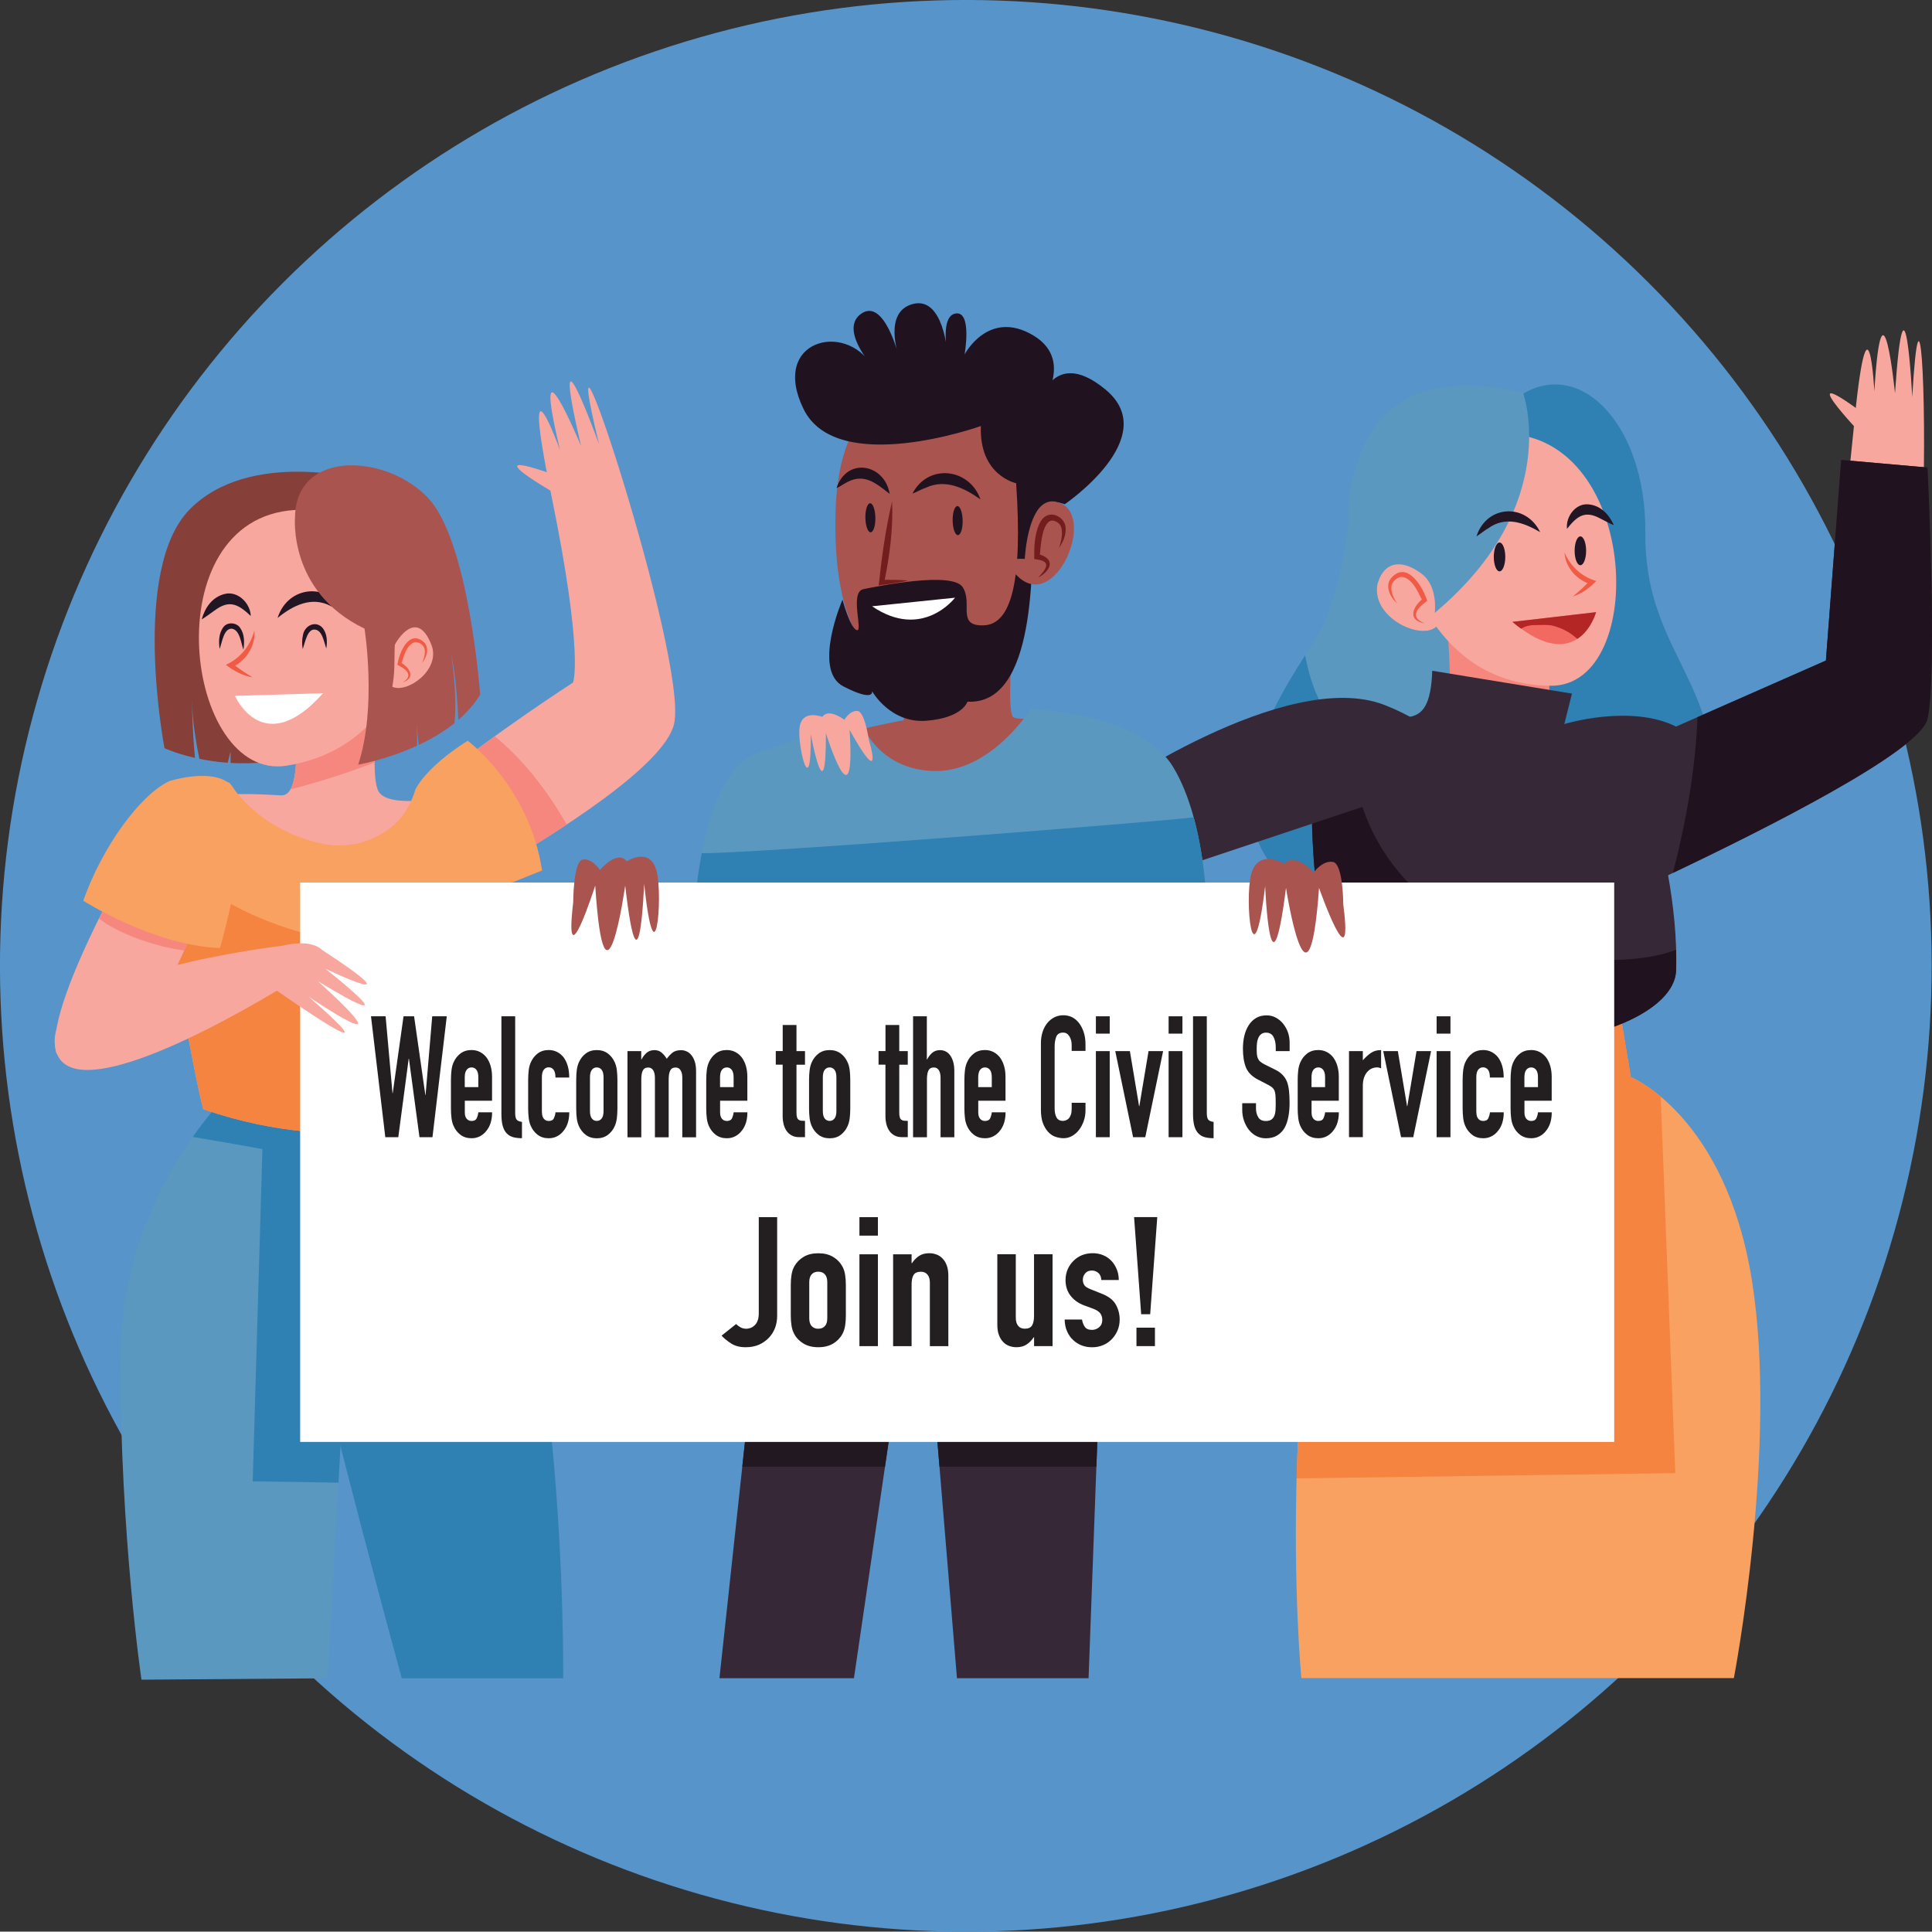 <?xml version="1.0" encoding="UTF-8"?>
<svg id="Layer_2" data-name="Layer 2" xmlns="http://www.w3.org/2000/svg" viewBox="0 0 390.05 389.98">
  <rect x="0" y="0" width="390.05" height="389.98" fill="#333333" stroke="none"/>
  <defs>
    <style>
      .cls-1 {
        fill: none;
        stroke: #2e73a7;
        stroke-dasharray: 0 4.59;
        stroke-miterlimit: 10;
        stroke-width: .57px;
      }

      .cls-2 {
        fill: #f8a79f;
      }

      .cls-2, .cls-3, .cls-4, .cls-5, .cls-6, .cls-7, .cls-8, .cls-9, .cls-10, .cls-11, .cls-12, .cls-13, .cls-14, .cls-15, .cls-16, .cls-17, .cls-18, .cls-19, .cls-20 {
        stroke-width: 0px;
      }

      .cls-3 {
        fill: #f5877e;
      }

      .cls-4 {
        fill: #f58440;
      }

      .cls-5 {
        fill: #f9a160;
      }

      .cls-6 {
        fill: #5a98c0;
      }

      .cls-7 {
        fill: #731e1e;
      }

      .cls-8 {
        fill: #2e81b2;
      }

      .cls-9 {
        fill: #5794c9;
      }

      .cls-10 {
        fill: #362836;
      }

      .cls-11 {
        fill: #20131f;
      }

      .cls-12 {
        fill: #211821;
      }

      .cls-13 {
        fill: #231f20;
      }

      .cls-14 {
        fill: #221524;
      }

      .cls-15 {
        fill: #aa5450;
      }

      .cls-16 {
        fill: #b42525;
      }

      .cls-17 {
        fill: #874039;
      }

      .cls-18 {
        fill: #fff;
      }

      .cls-19 {
        fill: #f15a44;
      }

      .cls-20 {
        fill: #f26961;
      }
    </style>
  </defs>
  <g id="Layer_1-2" data-name="Layer 1">
    <circle class="cls-9" cx="194.99" cy="194.99" r="194.99" transform="translate(-80.77 194.99) rotate(-45)"/>
    <g>
      <g>
        <g>
          <g>
            <path class="cls-6" d="m273.3,95.93s-1.45,22.73-7.44,32.64c-5.99,9.92-29.34,40.08,3.93,56.19s76.65-4.34,76.44-26.24c-.21-21.9-14.25-28.3-14.05-51.03.21-22.73-14.46-36.77-26.86-26.44-12.4,10.33-32.02,14.87-32.02,14.87Z"/>
            <path class="cls-8" d="m332.17,107.5c.21-22.73-14.46-36.77-26.86-26.44-3.22,2.68-6.92,4.97-10.64,6.89,3.2,6.42,4.93,13.93,5.77,19.85,1.92,13.49,1.84,30.94-7.95,41.64-4.05,4.42-10.49,5.32-15.86,2.81-6.42-3-10.58-9.81-12.35-16.47-.31-1.15-.56-2.31-.8-3.46-7.89,12.34-23.48,38.02,6.3,52.45,33.26,16.11,76.65-4.34,76.44-26.24-.21-21.9-14.25-28.3-14.05-51.03Z"/>
          </g>
          <g>
            <path class="cls-3" d="m291.91,124.05s2,17.27-.37,22.07c-2.37,4.8,21.51,2.12,21.51,2.12l-.48-17.82-20.65-6.37Z"/>
            <g>
              <g>
                <path class="cls-2" d="m283.73,113.31s-5.64-24.8,18.92-25.73c28.4-1.07,30.37,50.99,10.45,50.87-23.85-.15-29.36-25.14-29.36-25.14Z"/>
                <path class="cls-2" d="m287.06,115.87s-6.65-8.38-8.92,1.87c-2.27,10.25,21.73,15.92,8.92-1.87Z"/>
              </g>
              <path class="cls-6" d="m307.53,79.43s8.08,22.55-17.87,44.3c0,0,.73-5.3-2.6-7.86-3.33-2.56-7.33-3.18-8.92,1.87,0,0-11.02-8.16-3.03-27.18,7.99-19.02,32.42-11.14,32.42-11.14Z"/>
            </g>
          </g>
        </g>
        <g>
          <path class="cls-19" d="m315.87,111.55c1.2,2.83,3.49,4.9,6.4,5.75-1.33,1.38-2.93,2.56-4.75,3.14,1.27-1.05,2.46-2.1,3.51-3.28l.2.8c-2.85-.77-5.24-3.43-5.36-6.4h0Z"/>
          <path class="cls-14" d="m316.36,106.76c-.28-2.4,1.69-5.16,4.3-4.94,2.54.22,4.21,2.09,5.16,4.21-1-.41-1.87-.93-2.8-1.38-3.09-1.65-4.64-.43-6.66,2.11h0Z"/>
          <path class="cls-14" d="m310.94,107.43c-3.44-2.01-7.05-3.25-10.5-.76-.83.47-1.52,1.1-2.36,1.62,2.04-6.37,9.98-6.8,12.86-.86h0Z"/>
          <g>
            <path class="cls-20" d="m305.34,125.54l16.9-1.96s-3.6,13.13-16.9,1.96Z"/>
            <path class="cls-16" d="m309.86,126.2c1.31.01,2.76-.17,4.03.23,1.97.62,3.19,1.34,4.55,2.56,2.82-1.83,3.79-5.4,3.79-5.4l-16.9,1.96c.6.51,1.19.96,1.75,1.37.81-.46,1.73-.73,2.78-.72Z"/>
          </g>
          <path class="cls-14" d="m303.9,112.44c0,1.6-.52,2.91-1.16,2.91s-1.16-1.3-1.16-2.91.52-2.91,1.16-2.91,1.16,1.3,1.16,2.91Z"/>
          <path class="cls-14" d="m320.22,111.2c0,1.6-.52,2.91-1.16,2.91s-1.16-1.3-1.16-2.91.52-2.91,1.16-2.91,1.16,1.3,1.16,2.91Z"/>
          <path class="cls-19" d="m287.59,125.84c-3.55-.6-2.36-3.41-.26-5.04,0,0-.14.51-.14.51-.92-1.76-2.05-4.65-4.26-4.85-.94.08-1.97,1.03-2.03,2.05-.07,1.11.48,2.29,1.16,3.3-1.42-1.23-2.62-3.64-1.07-5.25,3.07-3.26,6.13,1.72,7.04,4.43,0,0,.11.3.11.3l-.25.21c-1.91,1.38-3.25,3.17-.3,4.33h0Z"/>
        </g>
      </g>
      <g>
        <path class="cls-5" d="m327.2,205.2l2.04,12.24s19.18,7.75,24.48,41.21c5.3,33.46-3.67,80.14-3.67,80.14h-87.32s-6.94-72.39,13.87-129.92l-1.22-12.24,51.82,8.57Z"/>
        <path class="cls-4" d="m261.78,298.47l76.44-1.06-2.94-76.02c-3.49-2.93-6.04-3.96-6.04-3.96l-2.04-12.24-51.82-8.57,1.22,12.24c-10.83,29.94-14.14,63.91-14.83,89.6Z"/>
      </g>
      <g>
        <g>
          <path class="cls-2" d="m372.88,98.94l15.34,4.67c.79-24.86-.62-49.83-2.16-23.48,0,0-1.52-29.73-3.48-.73,0,0-2.6-26.09-4.17-.41,0,0-1.24-23.56-4.24,8.22-.42,4.42-.85,8.31-1.28,11.74Z"/>
          <path class="cls-2" d="m375.98,87.85s-15.78-16.54,1.6-3.33c17.38,13.22-1.6,3.33-1.6,3.33Z"/>
        </g>
        <g>
          <g>
            <path class="cls-10" d="m389.14,94.39l-17.43-1.54-3.08,40.51-30.25,13.33c-9.23-4.61-22.56-.51-22.56-.51l1.54-6.15-28.2-4.61c-.51,13.84-6.67,8.2-17.43,8.72-10.77.51-5.64,37.94-5.64,37.94,7.69,41.02,71.78,30.25,72.3,13.84.21-6.65-.6-13.47-1.62-19.22,18.54-8.78,50.92-24.97,52.39-31.54,2.05-9.23,0-50.76,0-50.76Z"/>
            <g>
              <path class="cls-11" d="m389.14,94.39l-17.43-1.54-3.08,40.51-25.92,11.42c-.42,10.64-2.32,21.12-4.95,31.43,18.68-8.88,49.94-24.6,51.38-31.06,2.05-9.23,0-50.76,0-50.76Z"/>
              <path class="cls-11" d="m273.61,157.49c-1.81-2.29-3.53-4.67-5.47-6.85-.47-.53-.95-1.07-1.45-1.58-3.73,10.27-.61,33.02-.61,33.02,7.69,41.02,71.78,30.25,72.3,13.84.04-1.39.03-2.8,0-4.19-14.19,5.72-57.54,1.35-64.77-34.24Z"/>
            </g>
          </g>
          <path class="cls-10" d="m296.03,153.1s-6.48-6.85-16.45-10.75c-19.95-7.81-57.3,18.38-57.3,18.38l-1.93,20.41,58.92-19.64,16.76-8.4Z"/>
        </g>
      </g>
    </g>
    <g>
      <g>
        <g>
          <path class="cls-6" d="m44.49,197.26l3.99,21.24s-24.18,20.73-24.18,56.24,4.26,64.37,4.26,64.37l37.6-.28,3.35-61.31,36.98-20.67s-5.42-25.28-15.05-37.92c-9.63-12.64-46.95-21.67-46.95-21.67Z"/>
          <g>
            <path class="cls-8" d="m38.91,229.53c4.48.75,9.84,1.67,14.07,2.46l-1.96,67.08c5.77.06,11.55.16,17.32.27l1.17-21.84,36.98-20.67s-5.42-25.28-15.05-37.92c-9.63-12.64-46.95-21.67-46.95-21.67l3.99,21.24s-4.47,3.84-9.57,11.04Z"/>
            <path class="cls-8" d="m63.75,249.62l-3.55,8.12s9.37,38.93,20.92,81.08h32.58s.87-85.44-19.86-115.08c-18.6-26.59-30.09,25.88-30.09,25.88Z"/>
          </g>
        </g>
        <path class="cls-1" d="m45.31,232.55s-13.29,16.75-15.6,36.97c-2.31,20.22,3.47,69.29,3.47,69.29"/>
      </g>
      <g>
        <g>
          <path class="cls-17" d="m46.55,151.71l-.57,2.28c-2.13-.15-4.05-.45-5.73-.79-.6-2.91-1.44-7.62-1.5-11.77,0,0,.04,5.72.62,11.58-3.85-.88-6.16-1.96-6.16-1.96,0,0-6.92-36,5.09-48.21,12.02-12.21,34.61-6.06,34.61-6.06l-10.06,55.08c-6,2.03-11.61,2.45-16.3,2.17v-2.32Z"/>
          <g>
            <g>
              <path class="cls-2" d="m58.36,135.86s4.19,25.01-1.59,24.72-24.42-1.8-19.51,7.44c4.91,9.24,49.68,12.13,53.44-7.22,0,0-11.89,2.57-14.2-.9-2.31-3.47.68-24.94.68-24.94l-18.82.91Z"/>
              <path class="cls-3" d="m58.63,159.38c5.76-1.49,11.43-3.3,17-5.45-.04-7.53,1.55-18.98,1.55-18.98l-18.82.91s3.11,18.58.27,23.52Z"/>
            </g>
            <path class="cls-2" d="m83.69,124.96s1.5-23.6-24.17-22c-28.77,1.8-22.2,54.97-1.62,51.62,24.63-4.02,25.79-29.62,25.79-29.62Z"/>
          </g>
        </g>
        <g>
          <path class="cls-19" d="m51.35,127.29c.33,3.1-1.74,6.21-4.57,7.45,0,0,.09-.85.09-.85,1.26,1.06,2.65,1.97,4.13,2.86-1.97-.32-3.81-1.3-5.4-2.53,2.89-1.32,4.94-3.81,5.75-6.92h0Z"/>
          <path class="cls-14" d="m50.63,124.36c-2.48-2.33-4.26-3.35-7.22-1.17-.9.61-1.72,1.28-2.69,1.86.66-2.34,2.1-4.53,4.7-5.15,2.67-.62,5.13,1.94,5.21,4.46h0Z"/>
          <path class="cls-14" d="m56.04,124.76c2.08-6.59,10.37-7.35,13.45-1.07-.95-.41-1.77-.96-2.69-1.32-3.82-2.06-7.64-.16-10.76,2.39h0Z"/>
          <path class="cls-14" d="m49.14,131.16c-.5-1.41-.72-4.02-2.37-4.24-1.63,0-1.92,2.77-2.43,4.09-.21-1.49-.2-3.17.8-4.45.8-1.03,2.57-.89,3.3.14.95,1.3.93,2.98.7,4.46h0Z"/>
          <path class="cls-14" d="m65.88,130.92c-.49-1.31-.81-3.8-2.42-3.82-.65-.02-1.15.57-1.49,1.37-.34.79-.56,1.68-.85,2.58-.16-.93-.18-1.88.05-2.85.29-1.82,2.43-2.99,3.87-1.53,1.03,1.18,1.06,2.82.84,4.25h0Z"/>
          <path class="cls-18" d="m65.22,139.95l-17.79.54s5.72,13.05,17.79-.54Z"/>
        </g>
        <g>
          <path class="cls-15" d="m59.56,104.26c.36-13.73,18.77-12.52,26.98-3.6,8.21,8.92,10.39,39.59,10.39,39.59-1.18,1.94-2.7,3.63-4.41,5.1-.13-3.09-.49-9.12-1.46-13.37,0,0,1.33,7.89.7,14.01-2.26,1.81-4.78,3.27-7.25,4.42l-.46-4.68c-.1-1.21-.2-2-.2-2l.2,2c.1,1.29.2,3.05.15,4.82-6.18,2.84-11.89,3.83-11.89,3.83,3.83-11.54,1.28-27.47,1.28-27.47-15.55-7.46-14.02-22.66-14.02-22.66Z"/>
          <g>
            <path class="cls-2" d="m79.61,134.8c.04-1.2.03-2.41.06-3.62.01-.33.02-.66.04-.98.06-.13.12-.25.19-.38,0,0,4.17-7.37,7.2.37,1.97,5.02-4.93,9.88-7.9,8.46.23-1.27.37-2.56.41-3.86Z"/>
            <path class="cls-19" d="m81.25,137.8c2.23-1.31.94-2.59-.79-3.46,0,0-.23-.14-.23-.14l.05-.26c.39-2.29,2.23-6.7,5.11-4.46,1.44,1.12.8,3.19-.2,4.37.42-.9.71-1.92.53-2.81-.16-.82-1.14-1.44-1.9-1.4-1.8.48-2.28,2.88-2.82,4.45,0,0-.18-.39-.18-.39,1.89,1.06,3.21,3.16.43,4.09h0Z"/>
          </g>
        </g>
      </g>
      <g>
        <g>
          <g>
            <g>
              <path class="cls-2" d="m120.95,89.72s-10.42-28.82-3.64.32c0,0-10.39-24.92-4.24.84,0,0-8.3-22.83-1.71,9.37,6.58,32.2,4.33,37.55,4.33,37.55,0,0-15.98,10.28-28.2,20.33,3.51,6.14,6.9,12.34,10.35,18.51,14.92-8.59,36.27-22.14,38.24-30.46,3.06-12.91-25.27-98.36-15.13-56.46Z"/>
              <path class="cls-2" d="m113.36,100.35s-20.51-11.55.58-3.75c21.09,7.8-.58,3.75-.58,3.75Z"/>
            </g>
            <path class="cls-3" d="m97.85,176.65c5.11-2.94,10.98-6.47,16.57-10.17-.31-.55-.62-1.09-.95-1.63-3.56-5.92-8.12-11.74-13.57-16.2-4.08,2.95-8.44,6.23-12.4,9.49,3.51,6.13,6.9,12.34,10.35,18.51Z"/>
          </g>
          <path class="cls-5" d="m83.9,159.33s1.85-4.29,10.52-9.78c0,0,12.42,9.15,15.02,26.19l-14.15,5.68-11.26-20.8"/>
        </g>
        <g>
          <path class="cls-5" d="m92.39,158.32c-2.69-.37-6.28.81-8.49,1.02-.97,3.13-2.61,5.95-5.21,7.9-3.98,2.98-8.88,4.11-13.78,3.06-7.61-1.63-14.45-6-18.58-12.28-5.9-1.07-13.39-1.42-14.23,5.62-1.23,10.24,7.63,56.02,8.94,60.3,30.33,10.4,51.38.87,54.64.08l3.64-37.39s2.51-27.02-6.93-28.31Z"/>
          <path class="cls-4" d="m68.99,190.25c-10.23-2.12-19.97-5.33-28.39-11.68-2.97-2.24-5.7-4.76-8.36-7.34,1.35,16.58,7.71,49.13,8.8,52.71,30.33,10.4,51.38.87,54.64.08l7.27-34.75c-10.88,3.3-22.92,3.27-33.97.98Z"/>
        </g>
        <g>
          <g>
            <path class="cls-2" d="m29.71,206.94s13.92-25.48,13.43-33.72c-.49-8.24-11.64-8.89-11.64-8.89,0,0-22.61,37.47-20.19,48.05.69,3.03,18.4-5.44,18.4-5.44Z"/>
            <path class="cls-3" d="m20.23,185.62c.18.15.96.69.96.7.11.07.21.14.32.21.87.52,1.76,1.02,2.68,1.46,1.72.81,3.48,1.53,5.3,2.11,1.03.33,2.06.64,3.11.91.23.06.39.1.5.13.07.02.15.03.24.05.42.09.84.18,1.26.26.86.17,1.73.32,2.59.46,3.21-7.08,6.19-14.81,5.95-18.69-.49-8.24-11.64-8.89-11.64-8.89,0,0-6.02,9.97-11.51,21.08.08.07.15.14.23.21Z"/>
          </g>
          <path class="cls-5" d="m34.25,157.67c5.99-1.72,13.46-1.84,13.67,4.16,2.62,8.82-3.51,29.56-3.51,29.56-13.3-.43-27.6-9.54-27.6-9.54,3.87-11.02,11.61-21.51,17.44-24.18Z"/>
        </g>
      </g>
    </g>
    <g>
      <g>
        <polygon class="cls-10" points="153.92 258.54 145.25 338.81 172.4 338.81 181.64 275.88 188 275.88 193.2 338.81 219.77 338.81 223.82 229.08 153.92 258.54"/>
        <polygon class="cls-12" points="178.67 296.1 181.64 275.88 188 275.88 189.67 296.1 221.35 296.1 223.82 229.08 153.92 258.54 149.86 296.1 178.67 296.1"/>
      </g>
      <g>
        <g>
          <g>
            <g>
              <path class="cls-15" d="m205.83,114.33s-3.2,28.84-1.28,30.44c1.92,1.6,25.47-3.59,31.23,14.67,5.77,18.27-79.62,11.6-86.35,2.31-6.73-9.29,33.01-16.34,33.01-16.34l1.92-20.19,21.47-10.9Z"/>
              <path class="cls-17" d="m194.31,139.79c3.69-2.52,7.42-5.86,10.08-9.78.56-7.77,1.44-15.69,1.44-15.69l-21.47,10.9-1.81,19.04c4.16-.71,8.16-2.02,11.76-4.47Z"/>
            </g>
            <g>
              <path class="cls-6" d="m140.17,184.19s1.25-27.88,12.46-32.05c11.22-4.17,21.15-6.41,21.15-6.41,0,0,3.2,9.61,14.74,9.93,11.54.32,19.55-12.5,19.55-12.5,0,0,22.11.56,28.83,11.78,6.73,11.22,6.75,29.62,6.75,29.62l-103.48-.37Z"/>
              <path class="cls-8" d="m141.67,172.26c-1.25,6.46-1.49,11.93-1.49,11.93l103.48.37s-.01-9.86-2.66-19.55c-6.68.86-88.22,7.32-99.33,7.24Z"/>
            </g>
          </g>
          <g>
            <path class="cls-15" d="m187.44,80.88s-18.1-6.48-18.77,23.02c-.59,25.94,9.39,33.3,17.88,32.41,14.27-1.5,20.34-18.33,21.23-26.59,1.72-15.93-6.48-28.61-20.34-28.83Z"/>
            <path class="cls-11" d="m170.09,121.06s1.54,5.78,2.89,6.16c1.35.39-1.54-7.7,1.35-8.28,2.89-.58,17.91-3.66,20.03-.39s-1.35,7.89,4.24,7.7c5.58-.19,7.89-8.86,6.55-28.69,0,0-7.51-1.54-7.12-11.55,0,0-29.08,10.4-35.82-3.47-6.74-13.86,8.47-17.72,13.86-8.67,0,0-6.74-7.51-2.12-10.59,4.62-3.08,7.51,8.67,7.51,8.67,0,0-3.27-9.05,2.89-10.59,6.16-1.54,6.93,10.01,6.93,10.01,0,0-1.54-7.7,1.73-8.09,3.27-.39,1.73,8.28,1.73,8.28,0,0,4.81-9.24,13.86-3.85,9.05,5.39.58,15.6.58,15.6,0,0,2.5-14.25,14.06-4.62,11.55,9.63-8.28,23.11-8.28,23.11,0,0-5.97-2.5-6.35,4.62-.39,7.12.77,36.01-13.29,35.24,0,0-.96,3.27-8.28,3.85-7.32.58-10.98-5.97-10.98-5.97,0,0,.58,2.31-5.78-.96-6.35-3.27-.19-17.52-.19-17.52Z"/>
          </g>
        </g>
        <g>
          <g>
            <path class="cls-7" d="m180.1,101.22c.24,5.54-.48,11.04-1.61,16.45,0,0-.55-.6-.55-.6,1.8-.03,3.61-.01,5.43.13-1.98.45-3.97.73-5.97.98.6-5.71,1.39-11.36,2.7-16.96h0Z"/>
            <path class="cls-11" d="m197.95,100.83c-3.28-2.34-7.09-4.18-10.99-2.38-.94.33-1.78.83-2.75,1.21,3.17-6.15,11.52-5.17,13.74,1.17h0Z"/>
            <path class="cls-11" d="m179.62,99.71c-3.1-2.43-5.44-4.37-9.21-2.02-.47.28-.94.59-1.52.85,2.05-6.32,9.7-4.95,10.73,1.17h0Z"/>
          </g>
          <g>
            <path class="cls-15" d="m206.89,112.84s.67-14.3,7.38-11.17c6.7,3.13-1.1,21.4-8.49,14.97-5.14-4.47,1.12-3.8,1.12-3.8Z"/>
            <path class="cls-7" d="m209.57,116.64c1.52-1.63,2.92-3.32-.32-3.7,0,0-.45-.08-.45-.08v-.47c-.03-2.17.09-4.37.94-6.42.32-.68.72-1.47,1.62-1.89,1.65-.73,3.7.73,3.78,2.44.11,1.52-.51,2.89-1.33,4.09.43-1.32.76-2.74.49-3.95-.19-.9-.93-1.42-1.75-1.57-2.27-.05-2.46,5.58-2.65,7.3,0,0-.46-.55-.46-.55,3.71.82,2.88,3.33.12,4.79h0Z"/>
          </g>
          <g>
            <path class="cls-11" d="m192.33,105.12c.03,1.62.51,2.93,1.06,2.92.56-.01.99-1.33.96-2.95-.03-1.62-.51-2.93-1.06-2.92-.56.01-.99,1.33-.96,2.95Z"/>
            <path class="cls-11" d="m174.71,104.55c.03,1.62.51,2.93,1.06,2.92.56-.01.99-1.33.96-2.95-.03-1.62-.51-2.93-1.06-2.92-.56.01-.99,1.33-.96,2.95Z"/>
          </g>
          <path class="cls-18" d="m176.06,122.4l16.75-1.73s-6.55,8.67-16.75,1.73Z"/>
        </g>
      </g>
      <path class="cls-2" d="m175.38,149.23s-.79-5.68-2.33-5.71c-1.55-.03-2.58,1.8-2.58,1.8,0,0-3.17-2.46-4.45-.59,0,0-4.08-1.61-4.59,2.08-.52,3.69,2.42,15.59,2.25,1.38,0,0,3.12,16.94,3.06-.18,0,0,6.03,19.43,4.79-.66,0,0,6.91,12.79,3.86,1.88Z"/>
    </g>
    <rect class="cls-18" x="60.6" y="178.18" width="265.29" height="112.93"/>
    <g>
      <g>
        <path class="cls-15" d="m271.2,182.74s0-8.38-2.1-8.73-3.86,2.1-3.86,2.1c0,0-3.86-4.19-5.96-1.75,0,0-5.26-3.14-6.67,2.1-1.4,5.24.35,23.05,2.81,2.45,0,0,1.05,25.15,4.21.35,0,0,4.56,29.34,6.67,0,0,0,7.02,19.91,4.91,3.49Z"/>
        <path class="cls-15" d="m115.72,182.27s0-8.38,1.91-8.73c1.91-.35,3.5,2.1,3.5,2.1,0,0,3.5-4.19,5.41-1.75,0,0,4.78-3.14,6.05,2.1,1.27,5.24-.32,23.05-2.55,2.45,0,0-.96,25.15-3.82.35,0,0-4.14,29.34-6.05,0,0,0-6.37,19.91-4.46,3.49Z"/>
      </g>
      <path class="cls-2" d="m56.87,190.96s-45.83,5.2-45.83,19.06,26.77.77,44.87-10.01c0,0,26,18.29,6.35,1.16,0,0,21.18,14.44,1.93-3.08,0,0,20.22,12.52,1.54-2.5,0,0,19.26,9.24-.77-3.85,0,0-1.93-2.31-8.09-.77Z"/>
    </g>
    <g>
      <path class="cls-13" d="m156.9,245.73v19.9c0,1.78-.56,3.27-1.68,4.46-.56.58-1.23,1.05-1.99,1.39-.77.34-1.67.51-2.69.51-1.2,0-2.19-.26-2.98-.79-.79-.52-1.42-1.04-1.88-1.55l2.93-2.34c.27.27.58.49.93.68.35.18.72.27,1.12.27.22,0,.48-.04.77-.13.29-.08.57-.25.84-.49.27-.22.49-.53.66-.93s.26-.93.26-1.59v-19.39h3.73Z"/>
      <path class="cls-13" d="m159.65,259.45c0-.76.05-1.45.15-2.08.1-.63.28-1.2.55-1.68.44-.8,1.07-1.45,1.88-1.94.82-.49,1.81-.73,2.98-.73s2.16.24,2.98.73c.82.49,1.44,1.13,1.88,1.94.27.49.45,1.05.55,1.68.1.63.15,1.33.15,2.08v6.11c0,.76-.05,1.45-.15,2.08-.1.63-.28,1.19-.55,1.68-.44.81-1.07,1.45-1.88,1.94-.82.49-1.81.73-2.98.73s-2.16-.24-2.98-.73c-.82-.49-1.45-1.13-1.88-1.94-.27-.49-.45-1.05-.55-1.68-.1-.63-.15-1.33-.15-2.08v-6.11Zm3.73,6.69c0,.71.17,1.24.49,1.59.33.35.77.53,1.33.53s1.01-.18,1.33-.53c.33-.35.49-.88.49-1.59v-7.28c0-.71-.17-1.24-.49-1.59s-.77-.53-1.33-.53-1.01.18-1.33.53-.49.88-.49,1.59v7.28Z"/>
      <path class="cls-13" d="m173.51,249.46v-3.73h3.73v3.73h-3.73Zm0,22.31v-18.54h3.73v18.54h-3.73Z"/>
      <path class="cls-13" d="m180.31,271.77v-18.54h3.73v1.79h.07c.39-.58.86-1.07,1.41-1.44.55-.38,1.25-.57,2.1-.57.46,0,.93.08,1.39.24.46.16.88.42,1.24.79.37.37.66.84.88,1.41.22.57.33,1.27.33,2.1v14.23h-3.73v-12.84c0-.68-.16-1.22-.48-1.61-.32-.39-.77-.58-1.35-.58-.71,0-1.2.22-1.46.66-.27.44-.4,1.07-.4,1.9v12.47h-3.73Z"/>
      <path class="cls-13" d="m212.5,253.23v18.54h-3.73v-1.79h-.07c-.39.58-.86,1.07-1.41,1.44-.55.38-1.25.57-2.1.57-.46,0-.93-.08-1.39-.24-.46-.16-.88-.42-1.24-.79-.37-.37-.66-.83-.88-1.41-.22-.57-.33-1.27-.33-2.1v-14.23h3.73v12.84c0,.68.16,1.22.47,1.61.32.39.77.58,1.35.58.71,0,1.19-.22,1.46-.66.27-.44.4-1.07.4-1.9v-12.47h3.73Z"/>
      <path class="cls-13" d="m222.34,258.42c-.02-.63-.23-1.11-.6-1.43-.38-.32-.81-.48-1.3-.48-.59,0-1.04.19-1.35.57-.32.38-.48.81-.48,1.3,0,.34.08.68.26,1.01s.61.63,1.32.9l2.2.88c1.39.54,2.35,1.27,2.87,2.19.52.93.79,1.94.79,3.04,0,.78-.14,1.51-.42,2.18-.28.67-.67,1.26-1.15,1.77-.49.51-1.07.92-1.76,1.21-.68.29-1.43.44-2.23.44-1.51,0-2.78-.48-3.8-1.43-.51-.46-.93-1.04-1.24-1.74-.32-.7-.49-1.51-.51-2.43h3.51c.07.51.25.99.53,1.43.28.44.77.66,1.48.66.54,0,1.02-.18,1.44-.53s.64-.85.64-1.48c0-.51-.13-.95-.4-1.32-.27-.37-.76-.68-1.46-.95l-1.79-.66c-1.17-.44-2.09-1.09-2.76-1.96s-1.01-1.92-1.01-3.16c0-.78.15-1.51.44-2.18.29-.67.69-1.25,1.21-1.74.49-.49,1.06-.86,1.72-1.12s1.37-.38,2.12-.38,1.46.13,2.1.4c.65.27,1.2.65,1.66,1.13.46.49.83,1.07,1.1,1.74s.4,1.38.4,2.14h-3.51Z"/>
      <path class="cls-13" d="m230.39,265.33l-1.43-19.61h4.68l-1.43,19.61h-1.83Zm-.95,6.44v-3.73h3.73v3.73h-3.73Z"/>
    </g>
    <g>
      <path class="cls-13" d="m90.2,205.18l-2.89,24.41h-2.62l-2.13-15.84h-.05l-2.1,15.84h-2.62l-2.89-24.41h2.95l1.39,15.5h.05l2.18-15.5h2.13l2.27,15.87h.05l1.34-15.87h2.95Z"/>
      <path class="cls-13" d="m99.35,222.22h-5.51v2.37c0,.55.12.97.37,1.27.25.3.58.45,1,.45.53,0,.88-.19,1.05-.58s.28-.78.31-1.17h2.78c0,1.53-.37,2.77-1.12,3.7-.36.48-.8.86-1.31,1.13-.51.27-1.08.41-1.72.41-.87,0-1.62-.23-2.23-.69-.61-.46-1.08-1.06-1.41-1.82-.2-.46-.34-.98-.41-1.58-.07-.59-.11-1.25-.11-1.95v-5.73c0-.71.04-1.36.11-1.95.07-.59.21-1.12.41-1.58.33-.75.8-1.36,1.41-1.82.61-.46,1.35-.69,2.23-.69.64,0,1.21.14,1.73.41.52.27.96.65,1.32,1.13.73,1.03,1.09,2.32,1.09,3.87v4.8Zm-5.51-2.74h2.73v-1.99c0-.66-.12-1.16-.37-1.49-.25-.33-.58-.5-1-.5s-.75.17-1,.5c-.25.33-.37.83-.37,1.49v1.99Z"/>
      <path class="cls-13" d="m101.23,205.18h2.78v19.51c0,.66.1,1.11.29,1.35.19.24.55.39,1.08.46v3.29c-.64,0-1.21-.06-1.72-.19-.51-.13-.95-.37-1.31-.74-.36-.34-.64-.83-.83-1.46s-.29-1.46-.29-2.49v-19.75Z"/>
      <path class="cls-13" d="m109.42,224.59c0,.55.12.97.37,1.27.25.3.58.45,1,.45.53,0,.88-.19,1.05-.58.17-.39.28-.78.31-1.17h2.78c0,1.53-.37,2.77-1.12,3.7-.36.48-.8.86-1.31,1.13-.51.27-1.08.41-1.72.41-.87,0-1.62-.23-2.22-.69-.61-.46-1.08-1.06-1.41-1.82-.2-.46-.34-.98-.41-1.58-.07-.59-.11-1.25-.11-1.95v-5.73c0-.71.04-1.36.11-1.95.07-.59.21-1.12.41-1.58.33-.75.8-1.36,1.41-1.82.61-.46,1.35-.69,2.22-.69.64,0,1.22.14,1.73.41.52.27.96.65,1.32,1.13.73,1.03,1.09,2.37,1.09,4.01h-2.78c0-.71-.12-1.23-.37-1.56-.25-.33-.58-.5-1-.5s-.75.17-1,.5c-.25.33-.37.83-.37,1.49v7.1Z"/>
      <path class="cls-13" d="m116.33,218.04c0-.71.04-1.36.11-1.95.07-.59.21-1.12.41-1.58.33-.75.8-1.36,1.41-1.82.61-.46,1.35-.69,2.23-.69s1.61.23,2.23.69c.61.46,1.08,1.06,1.41,1.82.2.46.34.98.41,1.58.07.59.11,1.25.11,1.95v5.73c0,.71-.04,1.36-.11,1.95-.07.59-.21,1.12-.41,1.58-.33.75-.8,1.36-1.41,1.82-.61.46-1.35.69-2.23.69s-1.62-.23-2.23-.69c-.61-.46-1.08-1.06-1.41-1.82-.2-.46-.34-.98-.41-1.58-.07-.59-.11-1.25-.11-1.95v-5.73Zm2.78,6.27c0,.66.12,1.16.37,1.49s.58.5,1,.5.75-.17,1-.5c.25-.33.37-.83.37-1.49v-6.82c0-.66-.12-1.16-.37-1.49-.25-.33-.58-.5-1-.5s-.75.17-1,.5c-.25.33-.37.83-.37,1.49v6.82Z"/>
      <path class="cls-13" d="m126.68,229.59v-17.38h2.78v1.68h.05c.29-.55.64-1,1.05-1.35.41-.35.93-.53,1.57-.53.6,0,1.1.18,1.5.55.4.37.73.77.98,1.2.35-.48.73-.89,1.15-1.23.42-.34,1-.51,1.75-.51.35,0,.7.07,1.06.22.36.15.69.39.98.74.29.34.53.78.71,1.32.18.54.27,1.19.27,1.97v13.34h-2.78v-12.03c0-.64-.12-1.14-.35-1.51-.24-.37-.57-.55-1.01-.55-.53,0-.89.21-1.09.62-.2.41-.3,1.01-.3,1.78v11.69h-2.78v-12.03c0-.64-.12-1.14-.35-1.51-.24-.37-.57-.55-1.01-.55-.53,0-.89.21-1.09.62s-.3,1.01-.3,1.78v11.69h-2.78Z"/>
      <path class="cls-13" d="m150.89,222.22h-5.51v2.37c0,.55.12.97.37,1.27.25.3.58.45,1,.45.53,0,.88-.19,1.05-.58s.28-.78.31-1.17h2.78c0,1.53-.37,2.77-1.12,3.7-.36.48-.8.86-1.31,1.13-.51.27-1.08.41-1.72.41-.87,0-1.62-.23-2.23-.69-.61-.46-1.08-1.06-1.41-1.82-.2-.46-.34-.98-.41-1.58-.07-.59-.11-1.25-.11-1.95v-5.73c0-.71.04-1.36.11-1.95.07-.59.21-1.12.41-1.58.33-.75.8-1.36,1.41-1.82.61-.46,1.35-.69,2.23-.69.64,0,1.21.14,1.73.41.52.27.96.65,1.32,1.13.73,1.03,1.09,2.32,1.09,3.87v4.8Zm-5.51-2.74h2.73v-1.99c0-.66-.12-1.16-.37-1.49-.25-.33-.58-.5-1-.5s-.75.17-1,.5c-.25.33-.37.83-.37,1.49v1.99Z"/>
      <path class="cls-13" d="m158.02,212.21v-5.28h2.78v5.28h1.72v2.74h-1.72v9.63c0,.41.03.73.1.96.06.23.17.4.31.51.15.11.32.18.53.21.21.02.47.03.78.03v3.29h-1.15c-.64,0-1.17-.12-1.6-.38-.43-.25-.77-.57-1.02-.96s-.44-.83-.56-1.32c-.12-.49-.18-.96-.18-1.42v-10.56h-1.39v-2.74h1.39Z"/>
      <path class="cls-13" d="m163.34,218.04c0-.71.04-1.36.11-1.95.07-.59.21-1.12.41-1.58.33-.75.8-1.36,1.41-1.82.61-.46,1.35-.69,2.23-.69s1.61.23,2.23.69c.61.46,1.08,1.06,1.41,1.82.2.46.34.98.41,1.58.07.59.11,1.25.11,1.95v5.73c0,.71-.04,1.36-.11,1.95-.07.59-.21,1.12-.41,1.58-.33.75-.8,1.36-1.41,1.82-.61.46-1.35.69-2.23.69s-1.62-.23-2.23-.69c-.61-.46-1.08-1.06-1.41-1.82-.2-.46-.34-.98-.41-1.58-.07-.59-.11-1.25-.11-1.95v-5.73Zm2.78,6.27c0,.66.12,1.16.37,1.49s.58.5,1,.5.75-.17,1-.5c.25-.33.37-.83.37-1.49v-6.82c0-.66-.12-1.16-.37-1.49-.25-.33-.58-.5-1-.5s-.75.17-1,.5c-.25.33-.37.83-.37,1.49v6.82Z"/>
      <path class="cls-13" d="m178.77,212.21v-5.28h2.78v5.28h1.72v2.74h-1.72v9.63c0,.41.03.73.1.96.06.23.17.4.31.51.15.11.32.18.53.21.21.02.47.03.78.03v3.29h-1.15c-.64,0-1.17-.12-1.6-.38-.43-.25-.77-.57-1.02-.96s-.44-.83-.56-1.32c-.12-.49-.18-.96-.18-1.42v-10.56h-1.39v-2.74h1.39Z"/>
      <path class="cls-13" d="m184.34,229.59v-24.41h2.78v8.71h.05c.29-.55.64-1,1.05-1.35.41-.35.93-.53,1.57-.53.35,0,.69.07,1.04.22.35.15.66.39.93.74.27.34.49.78.66,1.32.16.54.25,1.19.25,1.97v13.34h-2.78v-12.03c0-.64-.12-1.14-.35-1.51-.24-.37-.57-.55-1.01-.55-.53,0-.89.21-1.09.62s-.3,1.01-.3,1.78v11.69h-2.78Z"/>
      <path class="cls-13" d="m203.01,222.22h-5.51v2.37c0,.55.12.97.37,1.27.25.3.58.45,1,.45.53,0,.88-.19,1.05-.58.17-.39.28-.78.31-1.17h2.78c0,1.53-.37,2.77-1.12,3.7-.36.48-.8.86-1.31,1.13-.51.27-1.08.41-1.72.41-.88,0-1.62-.23-2.23-.69-.61-.46-1.08-1.06-1.41-1.82-.2-.46-.34-.98-.41-1.58-.07-.59-.11-1.25-.11-1.95v-5.73c0-.71.04-1.36.11-1.95.07-.59.21-1.12.41-1.58.33-.75.8-1.36,1.41-1.82.61-.46,1.35-.69,2.23-.69.64,0,1.21.14,1.73.41.52.27.96.65,1.32,1.13.73,1.03,1.09,2.32,1.09,3.87v4.8Zm-5.51-2.74h2.73v-1.99c0-.66-.12-1.16-.37-1.49-.25-.33-.58-.5-1-.5s-.75.17-1,.5c-.24.33-.37.83-.37,1.49v1.99Z"/>
      <path class="cls-13" d="m219.15,222.63v1.51c0,.75-.11,1.47-.34,2.14-.23.67-.54,1.27-.94,1.8-.4.53-.87.94-1.41,1.25s-1.12.46-1.73.46c-.53,0-1.06-.09-1.61-.27-.55-.18-1.04-.5-1.47-.96-.44-.46-.8-1.05-1.08-1.77s-.42-1.64-.42-2.76v-13.44c0-.8.11-1.54.33-2.23.22-.69.53-1.28.93-1.78.4-.5.88-.9,1.43-1.18.55-.29,1.17-.43,1.84-.43,1.31,0,2.38.54,3.19,1.61.4.53.71,1.15.94,1.87.23.72.34,1.5.34,2.35v1.37h-2.79v-1.17c0-.69-.15-1.28-.46-1.78-.31-.5-.73-.75-1.26-.75-.69,0-1.15.27-1.38.81s-.34,1.22-.34,2.04v12.48c0,.71.12,1.3.37,1.78.25.48.69.72,1.32.72.18,0,.38-.04.59-.12s.41-.21.59-.39c.16-.18.3-.43.41-.75.11-.32.16-.72.16-1.2v-1.2h2.79Z"/>
      <path class="cls-13" d="m221.25,208.68v-3.5h2.79v3.5h-2.79Zm0,20.91v-17.38h2.79v17.38h-2.79Z"/>
      <path class="cls-13" d="m234.82,212.21l-3.6,17.38h-2.46l-3.6-17.38h2.95l1.86,11.11h.05l1.86-11.11h2.95Z"/>
      <path class="cls-13" d="m235.93,208.68v-3.5h2.79v3.5h-2.79Zm0,20.91v-17.38h2.79v17.38h-2.79Z"/>
      <path class="cls-13" d="m240.85,205.18h2.79v19.51c0,.66.1,1.11.29,1.35.19.24.55.39,1.08.46v3.29c-.64,0-1.21-.06-1.72-.19-.51-.13-.95-.37-1.31-.74-.36-.34-.64-.83-.83-1.46s-.29-1.46-.29-2.49v-19.75Z"/>
      <path class="cls-13" d="m260.34,212.21h-2.78v-.79c0-.8-.15-1.49-.45-2.07-.3-.58-.81-.87-1.52-.87-.38,0-.69.09-.93.27-.24.18-.43.41-.57.69-.15.3-.25.63-.3,1.01s-.08.77-.08,1.18c0,.48.01.88.04,1.2s.1.61.21.86c.11.25.27.47.48.65.21.18.5.37.86.55l2.13,1.06c.62.3,1.12.65,1.5,1.05.38.4.68.86.9,1.39.2.55.34,1.17.41,1.87.07.7.11,1.49.11,2.38,0,1.03-.08,1.98-.25,2.86s-.43,1.63-.79,2.25c-.38.64-.88,1.14-1.5,1.51-.62.37-1.38.55-2.27.55-.67,0-1.3-.15-1.88-.45-.58-.3-1.08-.71-1.5-1.23-.42-.53-.75-1.14-1-1.83-.25-.7-.37-1.46-.37-2.28v-1.3h2.78v1.1c0,.64.15,1.22.45,1.73.3.51.8.77,1.51.77.47,0,.84-.09,1.11-.26.26-.17.47-.42.61-.74s.23-.7.26-1.15c.03-.45.04-.94.04-1.49,0-.64-.02-1.17-.05-1.58-.04-.41-.11-.74-.22-.99-.13-.25-.3-.46-.5-.62-.21-.16-.49-.33-.83-.51l-1.99-1.03c-1.2-.62-2.01-1.43-2.42-2.45-.41-1.02-.61-2.29-.61-3.82,0-.91.1-1.78.3-2.61.2-.82.5-1.53.9-2.13.38-.59.87-1.07,1.46-1.42.59-.35,1.3-.53,2.12-.53.69,0,1.32.16,1.9.48s1.07.74,1.49,1.27c.84,1.1,1.26,2.35,1.26,3.77v1.71Z"/>
      <path class="cls-13" d="m270.3,222.22h-5.51v2.37c0,.55.12.97.37,1.27.25.3.58.45,1,.45.53,0,.88-.19,1.05-.58s.28-.78.31-1.17h2.78c0,1.53-.37,2.77-1.12,3.7-.36.48-.8.86-1.31,1.13-.51.27-1.08.41-1.72.41-.87,0-1.62-.23-2.23-.69-.61-.46-1.08-1.06-1.41-1.82-.2-.46-.34-.98-.41-1.58-.07-.59-.11-1.25-.11-1.95v-5.73c0-.71.04-1.36.11-1.95.07-.59.21-1.12.41-1.58.33-.75.8-1.36,1.41-1.82.61-.46,1.35-.69,2.23-.69.64,0,1.21.14,1.73.41.52.27.96.65,1.32,1.13.73,1.03,1.09,2.32,1.09,3.87v4.8Zm-5.51-2.74h2.73v-1.99c0-.66-.12-1.16-.37-1.49-.25-.33-.58-.5-1-.5s-.75.17-1,.5c-.25.33-.37.83-.37,1.49v1.99Z"/>
      <path class="cls-13" d="m272.35,229.59v-17.38h2.79v1.85c.56-.64,1.12-1.14,1.67-1.51s1.22-.55,2.02-.55v3.7c-.27-.14-.56-.21-.85-.21s-.61.06-.94.19c-.34.13-.64.34-.92.63-.29.3-.53.69-.71,1.17-.18.48-.27,1.08-.27,1.78v10.32h-2.79Z"/>
      <path class="cls-13" d="m288.92,212.21l-3.6,17.38h-2.46l-3.6-17.38h2.95l1.86,11.11h.05l1.86-11.11h2.95Z"/>
      <path class="cls-13" d="m290.04,208.68v-3.5h2.79v3.5h-2.79Zm0,20.91v-17.38h2.79v17.38h-2.79Z"/>
      <path class="cls-13" d="m298.07,224.59c0,.55.12.97.37,1.27.25.3.58.45,1,.45.53,0,.88-.19,1.05-.58.17-.39.28-.78.31-1.17h2.79c0,1.53-.37,2.77-1.12,3.7-.36.48-.8.86-1.31,1.13-.51.27-1.08.41-1.72.41-.87,0-1.62-.23-2.22-.69-.61-.46-1.08-1.06-1.41-1.82-.2-.46-.34-.98-.41-1.58-.07-.59-.11-1.25-.11-1.95v-5.73c0-.71.04-1.36.11-1.95.07-.59.21-1.12.41-1.58.33-.75.8-1.36,1.41-1.82.61-.46,1.35-.69,2.22-.69.64,0,1.21.14,1.73.41.52.27.96.65,1.32,1.13.73,1.03,1.09,2.37,1.09,4.01h-2.79c0-.71-.12-1.23-.37-1.56-.25-.33-.58-.5-1-.5s-.75.17-1,.5c-.25.33-.37.83-.37,1.49v7.1Z"/>
      <path class="cls-13" d="m313.28,222.22h-5.51v2.37c0,.55.12.97.37,1.27.25.3.58.45,1,.45.53,0,.88-.19,1.05-.58s.28-.78.31-1.17h2.78c0,1.53-.37,2.77-1.12,3.7-.36.48-.8.86-1.31,1.13-.51.27-1.08.41-1.72.41-.87,0-1.62-.23-2.23-.69-.61-.46-1.08-1.06-1.41-1.82-.2-.46-.34-.98-.41-1.58-.07-.59-.11-1.25-.11-1.95v-5.73c0-.71.04-1.36.11-1.95.07-.59.21-1.12.41-1.58.33-.75.8-1.36,1.41-1.82.61-.46,1.35-.69,2.23-.69.64,0,1.21.14,1.73.41.52.27.96.65,1.32,1.13.73,1.03,1.09,2.32,1.09,3.87v4.8Zm-5.51-2.74h2.73v-1.99c0-.66-.12-1.16-.37-1.49-.25-.33-.58-.5-1-.5s-.75.17-1,.5c-.25.33-.37.83-.37,1.49v1.99Z"/>
    </g>
  </g>
</svg>